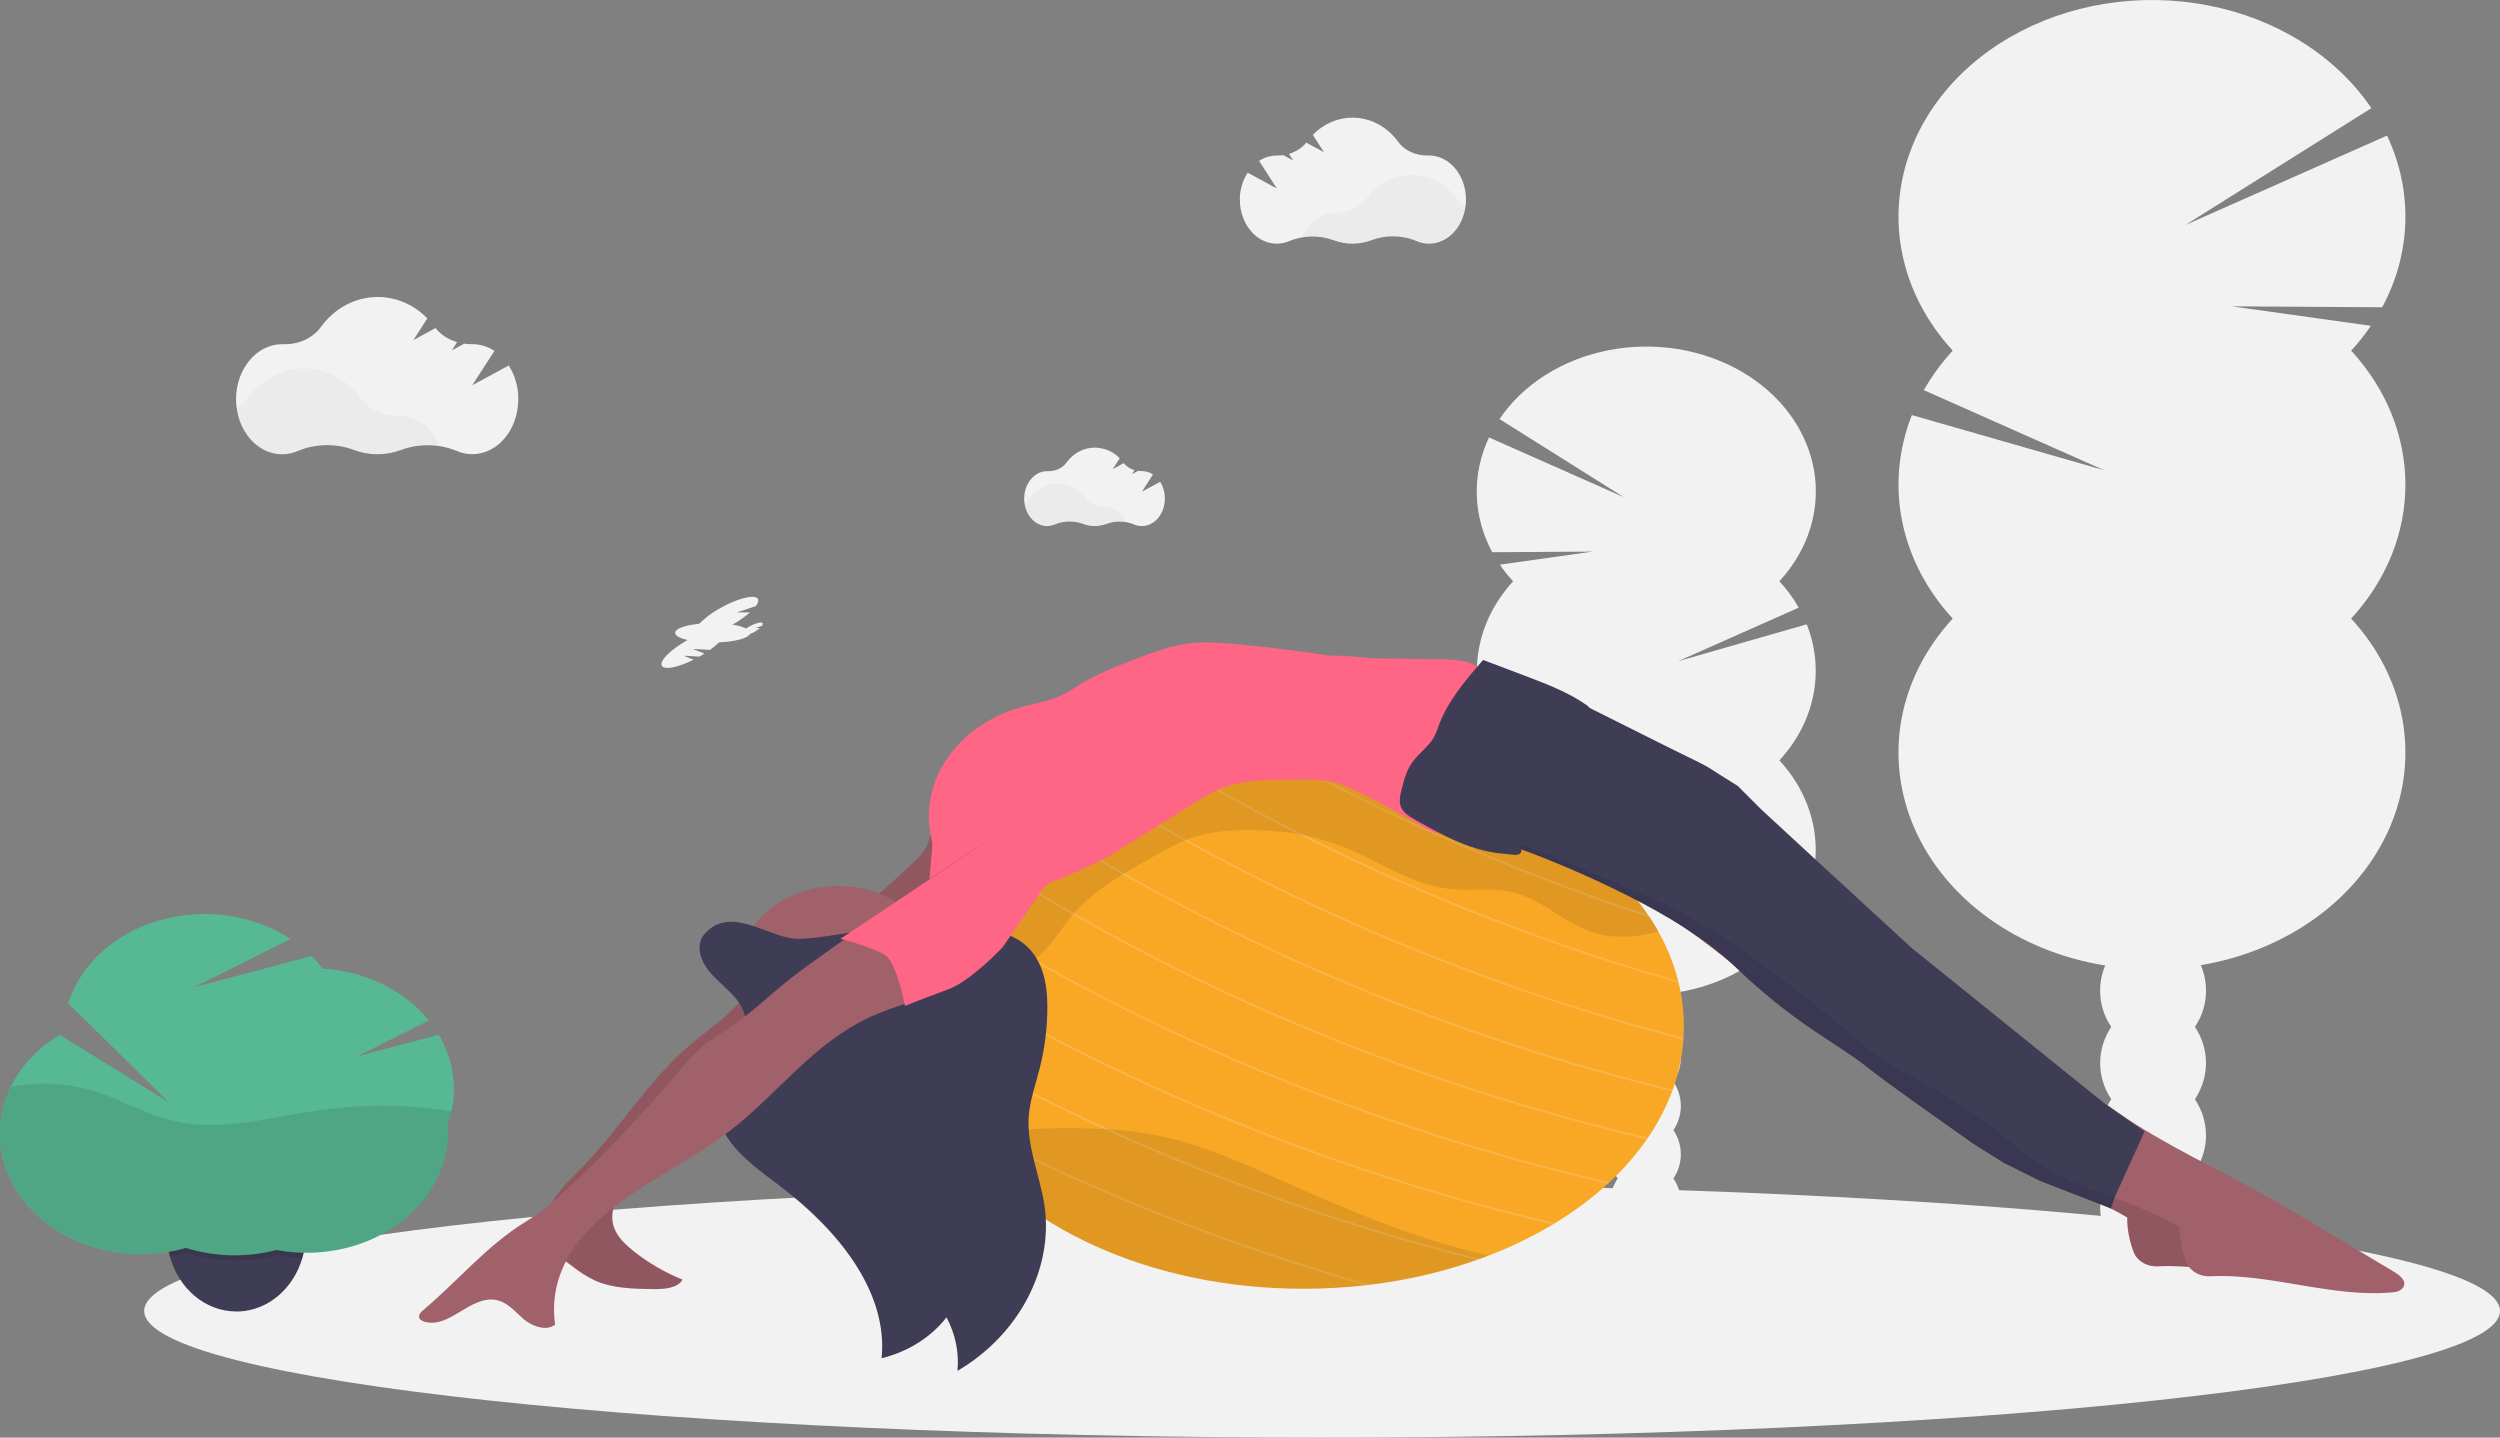 <svg width="633" height="364" viewBox="0 0 633 364" fill="none" xmlns="http://www.w3.org/2000/svg">
<rect x="0" y="0" width="633" height="364" fill="#808080" stroke="none"/>
<g clip-path="url(#clip0_478_1690)">
<path d="M595.312 88.78C597.147 86.79 598.814 84.691 600.303 82.499L565.098 77.561L603.173 77.801C606.827 71.007 608.821 63.648 609.031 56.173C609.242 48.698 607.666 41.265 604.399 34.329L553.319 56.981L600.428 27.381C596.014 20.862 590.077 15.19 582.987 10.718C575.897 6.246 567.805 3.07 559.217 1.387C550.628 -0.295 541.726 -0.448 533.066 0.939C524.405 2.325 516.171 5.222 508.877 9.447C501.583 13.672 495.385 19.136 490.668 25.498C485.952 31.861 482.819 38.985 481.464 46.427C480.109 53.87 480.561 61.471 482.792 68.757C485.023 76.044 488.986 82.86 494.432 88.78C491.581 91.881 489.127 95.234 487.114 98.783L532.811 119.078L484.089 105.1C480.665 113.745 479.818 122.984 481.623 131.979C483.428 140.975 487.828 149.444 494.426 156.619C487.606 164.034 483.136 172.826 481.448 182.147C479.761 191.468 480.913 201.004 484.794 209.834C488.674 218.663 495.152 226.489 503.601 232.555C512.051 238.621 522.187 242.722 533.031 244.463C532.182 246.509 531.753 248.665 531.763 250.836C531.725 254.049 532.689 257.211 534.556 259.999C532.725 262.799 531.763 265.954 531.763 269.162C531.763 272.37 532.725 275.524 534.556 278.324C532.725 281.124 531.763 284.279 531.763 287.487C531.763 290.695 532.725 293.849 534.556 296.65C532.725 299.45 531.763 302.604 531.763 305.812C531.763 309.02 532.725 312.175 534.556 314.975C532.689 317.763 531.725 320.925 531.763 324.137C531.763 332.419 537.759 339.128 545.161 339.128C552.563 339.128 558.56 332.419 558.56 324.137C558.595 320.925 557.629 317.762 555.761 314.975C557.596 312.176 558.559 309.021 558.559 305.812C558.559 302.604 557.596 299.449 555.761 296.65C557.596 293.85 558.559 290.696 558.559 287.487C558.559 284.278 557.596 281.123 555.761 278.324C557.596 275.525 558.559 272.37 558.559 269.162C558.559 265.953 557.596 262.798 555.761 259.999C557.629 257.212 558.595 254.049 558.56 250.836C558.569 248.635 558.127 246.449 557.255 244.377C568.036 242.563 578.092 238.414 586.459 232.327C594.827 226.241 601.227 218.419 605.046 209.613C608.865 200.806 609.976 191.309 608.271 182.03C606.567 172.751 602.105 164.002 595.312 156.619C604.212 146.95 609.05 135.003 609.05 122.7C609.05 110.396 604.212 98.45 595.312 88.78Z" fill="#F2F2F2"/>
<path d="M383.09 147.167C381.867 145.834 380.752 144.431 379.755 142.967L403.294 139.664L377.837 139.821C375.394 135.279 374.061 130.359 373.92 125.361C373.778 120.363 374.832 115.393 377.016 110.756L411.178 125.904L379.677 106.108C382.624 101.74 386.592 97.939 391.334 94.941C396.076 91.942 401.49 89.812 407.238 88.682C412.986 87.552 418.945 87.447 424.742 88.374C430.54 89.3 436.052 91.239 440.934 94.067C445.816 96.896 449.964 100.555 453.118 104.815C456.273 109.076 458.366 113.846 459.267 118.829C460.168 123.811 459.859 128.899 458.357 133.775C456.855 138.651 454.194 143.21 450.539 147.167C452.449 149.239 454.09 151.481 455.434 153.856L424.874 167.426L457.471 158.075C459.762 163.857 460.329 170.035 459.121 176.051C457.912 182.067 454.967 187.73 450.551 192.527C455.114 197.484 458.105 203.363 459.235 209.596C460.365 215.829 459.595 222.206 457.001 228.111C454.407 234.016 450.075 239.25 444.425 243.306C438.774 247.363 431.996 250.106 424.743 251.269C425.309 252.638 425.595 254.079 425.589 255.53C425.611 257.672 424.966 259.78 423.719 261.638C424.945 263.51 425.589 265.619 425.589 267.765C425.589 269.91 424.945 272.019 423.719 273.891C424.945 275.763 425.589 277.874 425.589 280.02C425.589 282.166 424.945 284.276 423.719 286.148C424.945 288.02 425.589 290.129 425.589 292.275C425.589 294.42 424.945 296.529 423.719 298.401C424.965 300.259 425.611 302.367 425.589 304.509C425.589 310.042 421.581 314.532 416.657 314.532C411.732 314.532 407.725 310.042 407.725 304.509C407.703 302.367 408.348 300.259 409.594 298.401C408.368 296.529 407.724 294.42 407.724 292.275C407.724 290.129 408.368 288.02 409.594 286.148C408.368 284.276 407.724 282.166 407.724 280.02C407.724 277.874 408.368 275.763 409.594 273.891C408.368 272.019 407.724 269.91 407.724 267.765C407.724 265.619 408.368 263.51 409.594 261.638C408.348 259.78 407.702 257.672 407.725 255.53C407.719 254.057 408.015 252.594 408.6 251.208C401.391 249.996 394.666 247.222 389.07 243.153C383.474 239.083 379.194 233.853 376.639 227.964C374.084 222.075 373.341 215.725 374.48 209.52C375.619 203.315 378.602 197.464 383.143 192.527C377.195 186.06 373.961 178.073 373.961 169.847C373.961 161.621 377.195 153.633 383.143 147.167H383.09Z" fill="#F2F2F2"/>
<path d="M334.754 364C499.471 364 633 349.642 633 331.931C633 314.22 499.471 299.862 334.754 299.862C170.038 299.862 36.509 314.22 36.509 331.931C36.509 349.642 170.038 364 334.754 364Z" fill="#F2F2F2"/>
<path d="M426.345 259.801C426.345 260.819 426.309 261.837 426.243 262.814C426.243 262.962 426.243 263.104 426.243 263.252C425.925 267.552 425.012 271.805 423.522 275.922C423.48 276.049 423.427 276.187 423.379 276.314C421.853 280.411 419.804 284.353 417.27 288.067L417.013 288.434C414.291 292.349 411.098 296.01 407.486 299.358L407.117 299.694C403.058 303.417 398.562 306.774 393.7 309.711C393.534 309.818 393.361 309.925 393.194 310.022C388.101 313.07 382.684 315.701 377.015 317.881C376.235 318.182 375.449 318.477 374.633 318.767L373.919 319.022C365.244 322.074 356.155 324.182 346.866 325.298L345.729 325.43C340.513 326.019 335.257 326.313 329.996 326.311C291.004 326.311 257.419 310.317 242.264 287.304C241.244 285.767 240.313 284.199 239.471 282.6L239.126 281.944C235.909 275.687 234.078 268.975 233.725 262.147C233.725 261.979 233.725 261.816 233.725 261.638C233.725 261.027 233.695 260.412 233.695 259.796C233.693 255.036 234.422 250.297 235.863 245.7C235.905 245.558 235.946 245.421 235.994 245.283C237.508 240.599 239.709 236.098 242.544 231.885C242.622 231.768 242.699 231.646 242.782 231.529C245.576 227.449 248.883 223.643 252.643 220.178C252.742 220.073 252.847 219.972 252.959 219.877L253.007 219.836C253.477 219.409 253.954 218.976 254.442 218.554L255.174 217.922C255.657 217.51 256.151 217.108 256.645 216.701H256.675C257.866 215.744 259.079 214.816 260.313 213.916C262.028 212.674 263.821 211.478 265.673 210.328L266.071 210.073C270.988 207.076 276.214 204.467 281.685 202.28C281.846 202.214 282.012 202.142 282.173 202.086C288.337 199.653 294.755 197.721 301.342 196.314C301.55 196.263 301.753 196.222 301.937 196.182C310.096 194.48 318.445 193.532 326.84 193.357C327.12 193.357 327.4 193.357 327.686 193.357C328.448 193.357 329.216 193.331 329.984 193.331C368.625 193.331 401.954 209.045 417.305 231.712C417.442 231.916 417.573 232.119 417.71 232.318L418.306 233.209C418.633 233.718 418.943 234.227 419.252 234.766C419.395 235.011 419.532 235.25 419.669 235.494C419.753 235.637 419.842 235.779 419.919 235.927C422.166 239.92 423.851 244.127 424.939 248.459C424.987 248.627 425.023 248.79 425.064 248.968C425.913 252.534 426.342 256.162 426.345 259.801Z" fill="#F9A826"/>
<g opacity="0.2">
<path d="M417.728 232.272C413.325 230.847 408.959 229.364 404.627 227.823C377.6 218.259 351.591 206.717 326.888 193.326H327.733C356.054 208.607 386.074 221.456 417.353 231.687C417.466 231.885 417.597 232.074 417.728 232.272Z" fill="#F2F2F2"/>
</g>
<g opacity="0.2">
<path d="M425.058 248.907C414.34 245.853 403.734 242.46 393.242 238.727C365.937 229.071 339.67 217.397 314.74 203.838C310.04 201.282 305.574 198.762 301.342 196.278L301.937 196.151C306.07 198.564 310.437 201.021 315.038 203.522C349.43 222.203 386.327 237.277 424.933 248.419C424.981 248.582 425.017 248.745 425.058 248.907Z" fill="#F2F2F2"/>
</g>
<g opacity="0.2">
<path d="M426.244 262.814C426.244 262.962 426.244 263.109 426.244 263.252C411.281 259.353 396.503 254.826 381.91 249.671C354.601 240.007 328.33 228.325 303.396 214.756C295.506 210.465 288.265 206.26 281.703 202.249L282.191 202.051C288.7 206.026 295.887 210.195 303.688 214.441C341.831 235.169 383.049 251.438 426.244 262.814Z" fill="#F2F2F2"/>
</g>
<g opacity="0.2">
<path d="M423.493 275.917C423.451 276.054 423.397 276.187 423.35 276.319C405.403 271.94 387.764 266.689 370.519 260.59C343.212 250.93 316.945 239.249 292.017 225.68C282.215 220.351 273.42 215.148 265.673 210.297L266.072 210.048C273.813 214.879 282.555 220.055 292.309 225.365C332.991 247.48 377.167 264.503 423.493 275.917Z" fill="#F2F2F2"/>
</g>
<g opacity="0.2">
<path d="M417.241 288.067L416.984 288.434C397.315 283.831 378.001 278.18 359.158 271.514C331.851 261.85 305.582 250.17 280.65 236.604C270.145 230.888 260.784 225.314 252.662 220.167C252.757 220.071 252.865 219.969 252.978 219.872C261.112 225.013 270.467 230.562 280.965 236.288C312.15 253.265 358.86 274.384 417.241 288.067Z" fill="#F2F2F2"/>
</g>
<g opacity="0.2">
<path d="M407.463 299.358L407.094 299.694C386.915 295.034 367.109 289.27 347.796 282.438C320.488 272.775 294.219 261.095 269.288 247.528C259.331 242.102 250.399 236.813 242.545 231.885C242.622 231.768 242.7 231.651 242.783 231.534C250.637 236.467 259.593 241.771 269.58 247.207C301.069 264.346 348.344 285.69 407.463 299.358Z" fill="#F2F2F2"/>
</g>
<g opacity="0.2">
<path d="M393.677 309.711C393.511 309.818 393.338 309.925 393.171 310.022C373.878 305.465 354.93 299.901 336.434 293.361C309.126 283.7 282.857 272.019 257.926 258.452C249.887 254.074 242.509 249.798 235.846 245.7C235.887 245.563 235.929 245.426 235.977 245.288C242.688 249.396 250.113 253.723 258.224 258.136C289.278 275.036 335.69 296.024 393.677 309.711Z" fill="#F2F2F2"/>
</g>
<g opacity="0.2">
<path d="M374.627 318.767L373.913 319.022C357.343 314.85 341.044 309.931 325.084 304.285C309.601 298.813 294.351 292.639 279.476 285.833C268.281 280.702 257.314 275.216 246.576 269.376C242.086 266.932 237.81 264.523 233.749 262.147C233.749 261.979 233.749 261.817 233.749 261.638C237.909 264.065 242.294 266.535 246.903 269.05C256.687 274.38 268.001 280.111 280.72 285.899C310.646 299.535 342.108 310.547 374.627 318.767Z" fill="#F2F2F2"/>
</g>
<g opacity="0.2">
<path d="M346.866 325.298L345.729 325.431C334.943 322.346 324.264 318.937 313.692 315.204C290.817 307.109 268.667 297.59 247.422 286.724C244.77 285.366 242.13 283.992 239.502 282.6L239.156 281.944C242.05 283.485 245.063 285.054 248.196 286.652C279.374 302.515 312.454 315.471 346.866 325.298Z" fill="#F2F2F2"/>
</g>
<path opacity="0.1" d="M376.992 317.881C376.212 318.182 375.426 318.477 374.61 318.767L373.895 319.022C365.228 322.072 356.148 324.181 346.866 325.298L345.729 325.43C340.513 326.019 335.258 326.313 329.997 326.311C291.005 326.311 257.42 310.317 242.265 287.304C243.968 287.08 245.677 286.891 247.392 286.723L248.166 286.652C252.775 286.235 257.42 286.001 262.052 285.833C267.848 285.573 273.656 285.573 279.452 285.833C279.857 285.833 280.262 285.873 280.643 285.904C284.593 286.143 288.516 286.633 292.38 287.37C304.141 289.65 314.919 294.603 325.602 299.383C342.103 306.744 358.973 313.921 376.992 317.881Z" fill="black"/>
<path opacity="0.1" d="M417.329 231.667C401.978 208.999 368.649 193.285 330.008 193.285C329.24 193.285 328.472 193.285 327.71 193.285H326.864C318.468 193.459 310.119 194.406 301.961 196.111L301.366 196.238C294.78 197.649 288.363 199.582 282.197 202.01L281.709 202.209C276.237 204.396 271.011 207.006 266.095 210.007L265.696 210.257C261.121 213.076 256.879 216.271 253.031 219.796C252.53 224.138 251.673 228.388 249.458 232.303C247.898 235.052 246.284 237.699 248.493 240.447C249.976 242.295 253.185 244.637 255.919 244.728C263.428 244.988 267.602 236.406 271.139 232.13C276.558 225.584 284.591 221.038 292.439 216.645C295.792 214.767 299.18 212.873 302.962 211.748C306.15 210.866 309.467 210.367 312.817 210.267C321.945 209.829 331.277 211.015 339.613 214.247C349.141 217.938 357.597 224.301 367.994 225.181C372.704 225.579 377.521 224.8 382.136 225.721C390.336 227.365 396.023 233.978 404.002 236.289C409.165 237.785 414.721 237.307 419.973 235.841C419.294 234.619 418.566 233.416 417.788 232.232C417.597 232.074 417.466 231.885 417.329 231.667Z" fill="black"/>
<path d="M183.789 257.174C180.966 259.719 177.798 261.954 174.886 264.423C164.102 273.586 157.188 285.492 147.494 295.474C144.88 298.167 142.039 300.753 140.092 303.827C138.145 306.902 137.168 310.643 138.562 313.932C139.753 316.752 142.498 318.864 145.166 320.814C146.811 322.105 148.619 323.237 150.555 324.189C155.033 326.225 160.333 326.337 165.406 326.403C168.205 326.439 171.617 326.169 172.814 324.005C168.279 322.158 164.101 319.727 160.428 316.797C158.326 315.118 156.343 313.193 155.491 310.847C154.038 306.846 156.188 302.488 159.231 299.205C162.274 295.922 166.198 293.29 169.169 289.961C172.141 286.632 174.058 282.809 177.637 280.091C180.114 278.213 183.193 277.037 185.974 275.474C190.035 273.188 193.388 270.114 196.693 267.07L214.259 250.918C214.683 250.609 214.974 250.188 215.087 249.722C215.158 249.116 214.634 248.587 214.134 248.149C210.311 244.795 203.106 238.905 197.854 243.323C192.792 247.579 188.689 252.756 183.789 257.174Z" fill="#A0616A"/>
<path opacity="0.1" d="M183.789 257.174C180.966 259.719 177.798 261.954 174.886 264.423C164.102 273.586 157.188 285.492 147.494 295.474C144.88 298.167 142.039 300.753 140.092 303.827C138.145 306.902 137.168 310.643 138.562 313.932C139.753 316.752 142.498 318.864 145.166 320.814C146.811 322.105 148.619 323.237 150.555 324.189C155.033 326.225 160.333 326.337 165.406 326.403C168.205 326.439 171.617 326.169 172.814 324.005C168.279 322.158 164.101 319.727 160.428 316.797C158.326 315.118 156.343 313.193 155.491 310.847C154.038 306.846 156.188 302.488 159.231 299.205C162.274 295.922 166.198 293.29 169.169 289.961C172.141 286.632 174.058 282.809 177.637 280.091C180.114 278.213 183.193 277.037 185.974 275.474C190.035 273.188 193.388 270.114 196.693 267.07L214.259 250.918C214.683 250.609 214.974 250.188 215.087 249.722C215.158 249.116 214.634 248.587 214.134 248.149C210.311 244.795 203.106 238.905 197.854 243.323C192.792 247.579 188.689 252.756 183.789 257.174Z" fill="black"/>
<path d="M208.894 227.813C212.437 227.172 216.254 228.785 219.678 227.783C221.619 227.212 223.102 225.889 224.501 224.606L230.218 219.399C231.831 217.928 233.475 216.426 234.469 214.594C235.351 212.975 235.66 211.188 236.089 209.437C237.137 204.957 238.93 200.366 242.866 197.281C247.772 193.423 255.335 192.7 261.635 194.543C267.935 196.385 273.062 200.498 276.832 205.202C273.461 208.663 269.686 211.86 266.322 215.321C265.246 216.533 263.982 217.614 262.564 218.533C260.995 219.351 259.308 219.99 257.544 220.432C251.488 222.265 245.039 224.917 242.544 229.982C241.675 231.743 241.353 233.662 240.877 235.53C239.96 239.063 238.286 242.56 235.261 245.09C232.236 247.62 227.669 249.004 223.638 247.91C219.177 246.698 216.444 242.962 214.146 239.48C211.702 235.846 209.93 231.91 208.894 227.813Z" fill="#A0616A"/>
<path opacity="0.1" d="M208.894 227.813C212.437 227.172 216.254 228.785 219.678 227.783C221.619 227.212 223.102 225.889 224.501 224.606L230.218 219.399C231.831 217.928 233.475 216.426 234.469 214.594C235.351 212.975 235.66 211.188 236.089 209.437C237.137 204.957 238.93 200.366 242.866 197.281C247.772 193.423 255.335 192.7 261.635 194.543C267.935 196.385 273.062 200.498 276.832 205.202C273.461 208.663 269.686 211.86 266.322 215.321C265.246 216.533 263.982 217.614 262.564 218.533C260.995 219.351 259.308 219.99 257.544 220.432C251.488 222.265 245.039 224.917 242.544 229.982C241.675 231.743 241.353 233.662 240.877 235.53C239.96 239.063 238.286 242.56 235.261 245.09C232.236 247.62 227.669 249.004 223.638 247.91C219.177 246.698 216.444 242.962 214.146 239.48C211.702 235.846 209.93 231.91 208.894 227.813Z" fill="black"/>
<path d="M364.022 207.594C386.401 214.441 408.648 222.55 427.143 235.337C435.611 241.196 443.156 247.956 451.207 254.232C455.423 257.52 459.775 260.671 464.128 263.827L495.028 286.225C498.851 288.999 502.692 291.778 506.937 294.099C516.924 299.587 528.833 302.376 538.611 308.276C538.593 311.322 539.177 314.35 540.338 317.23C540.781 318.29 541.618 319.197 542.722 319.812C543.825 320.428 545.134 320.717 546.447 320.635C561.847 319.877 577.46 326.265 592.972 324.657C593.42 324.615 593.85 324.485 594.229 324.278C594.608 324.07 594.926 323.791 595.158 323.461C596.2 321.903 594.419 320.447 592.859 319.516L571.797 306.912C568.325 304.835 564.854 302.758 561.317 300.768C548.526 293.58 534.865 287.477 523.009 279.225C520.479 277.464 518.043 275.611 515.602 273.753C502.692 263.949 489.776 254.135 477.539 243.72C459.752 228.577 442.929 211.682 425.297 196.406C423.621 194.882 421.814 193.468 419.89 192.176C418.009 191.03 416.038 189.998 413.989 189.086L391.605 178.574C388.217 176.981 384.459 175.337 380.678 175.963C379.741 175.766 378.762 175.769 377.827 175.974C376.892 176.178 376.03 176.576 375.319 177.134C373.878 178.269 372.937 179.77 371.984 181.242C370.74 183.023 369.76 184.929 369.066 186.917C368.268 189.62 368.53 192.517 367.607 195.174C367.012 196.93 365.904 198.533 365.154 200.264C364.17 202.611 363.784 205.11 364.022 207.594Z" fill="#A0616A"/>
<path opacity="0.1" d="M364.022 207.594C386.401 214.441 408.648 222.55 427.143 235.337C435.611 241.196 443.156 247.956 451.207 254.232C455.423 257.52 459.775 260.671 464.128 263.827L495.028 286.225C498.851 288.999 502.692 291.778 506.937 294.099C516.924 299.587 528.833 302.376 538.611 308.276C538.593 311.322 539.177 314.35 540.338 317.23C540.781 318.29 541.618 319.197 542.722 319.812C543.825 320.428 545.134 320.717 546.447 320.635C561.847 319.877 577.46 326.265 592.972 324.657C593.42 324.615 593.85 324.485 594.229 324.278C594.608 324.07 594.926 323.791 595.158 323.461C596.2 321.903 594.419 320.447 592.859 319.516L571.797 306.912C568.325 304.835 564.854 302.758 561.317 300.768C548.526 293.58 534.865 287.477 523.009 279.225C520.479 277.464 518.043 275.611 515.602 273.753C502.692 263.949 489.776 254.135 477.539 243.72C459.752 228.577 442.929 211.682 425.297 196.406C423.621 194.882 421.814 193.468 419.89 192.176C418.009 191.03 416.038 189.998 413.989 189.086L391.605 178.574C388.217 176.981 384.459 175.337 380.678 175.963C379.741 175.766 378.762 175.769 377.827 175.974C376.892 176.178 376.03 176.576 375.319 177.134C373.878 178.269 372.937 179.77 371.984 181.242C370.74 183.023 369.76 184.929 369.066 186.917C368.268 189.62 368.53 192.517 367.607 195.174C367.012 196.93 365.904 198.533 365.154 200.264C364.17 202.611 363.784 205.11 364.022 207.594Z" fill="black"/>
<path d="M212.187 267.401C226.102 267.401 237.382 257.758 237.382 245.863C237.382 233.969 226.102 224.326 212.187 224.326C198.272 224.326 186.992 233.969 186.992 245.863C186.992 257.758 198.272 267.401 212.187 267.401Z" fill="#A0616A"/>
<path d="M365.087 166.936C368.776 166.993 372.965 167.253 375.288 169.847C377.61 172.44 377.086 175.995 376.499 179.193C374.663 189.302 372.753 199.592 367.646 208.735C367.289 209.56 366.653 210.262 365.83 210.742C364.362 211.425 362.621 210.623 361.216 209.837C350.984 204.085 340.752 197.892 329.09 195.145C328.387 195.063 327.741 194.752 327.273 194.269C327.113 193.966 327.022 193.637 327.003 193.301C326.985 192.966 327.041 192.63 327.167 192.314C328.328 187.63 329.795 183.002 330.707 178.266C331.256 175.441 330.239 168.66 333.004 166.908C335.932 165.043 344.366 166.62 347.831 166.671L365.087 166.936Z" fill="#FF6584"/>
<path d="M377.361 210.129C399.739 216.976 421.986 225.085 440.452 237.866C448.92 243.731 456.465 250.49 464.516 256.767C468.732 260.055 473.085 263.206 477.438 266.357L508.337 288.755C512.16 291.524 516.001 294.308 520.246 296.624C530.274 302.132 542.184 304.911 551.926 310.786C551.908 313.834 552.492 316.863 553.653 319.745C554.097 320.804 554.934 321.711 556.037 322.326C557.141 322.941 558.449 323.23 559.762 323.15C575.162 322.386 590.775 328.78 606.287 327.171C606.735 327.129 607.166 326.998 607.545 326.79C607.924 326.581 608.241 326.301 608.473 325.97C609.515 324.443 607.734 322.957 606.174 322.025L585.112 309.426C581.64 307.35 578.169 305.273 574.632 303.282C561.864 296.095 548.204 289.992 536.348 281.745C533.817 279.984 531.382 278.126 528.94 276.273C516.031 266.469 503.115 256.655 490.872 246.24C473.091 231.096 456.268 214.201 438.636 198.9C436.95 197.396 435.137 196.001 433.211 194.726C431.329 193.584 429.357 192.553 427.31 191.641L404.926 181.13C401.538 179.536 397.78 177.892 393.999 178.518C393.063 178.319 392.083 178.321 391.148 178.525C390.213 178.728 389.351 179.126 388.64 179.684C387.199 180.819 386.258 182.326 385.305 183.797C384.062 185.577 383.082 187.482 382.387 189.467C381.589 192.17 381.851 195.067 380.928 197.729C380.333 199.485 379.225 201.089 378.475 202.819C377.5 205.161 377.12 207.653 377.361 210.129Z" fill="#A0616A"/>
<path d="M384.787 211.707L385.496 202.896C385.698 200.432 385.9 197.938 386.788 195.591C387.794 192.929 389.628 190.562 391.492 188.261C392.487 186.919 393.688 185.699 395.065 184.632C397.095 183.171 399.722 182.377 401.615 180.794C402.157 180.341 402.663 179.674 402.342 179.088C402.193 178.87 401.99 178.682 401.746 178.539C397.078 175.265 391.48 173.138 385.954 171.046L375.509 167.095C371.115 172.186 366.643 177.434 364.38 183.471C364.038 184.544 363.61 185.595 363.1 186.617C361.76 189.004 359.217 190.745 357.603 193.005C356.085 195.133 355.454 197.622 354.852 200.061C354.495 201.491 354.15 203.018 354.751 204.387C355.418 205.914 357.133 206.902 358.693 207.793C365.607 211.666 372.907 215.662 381.155 216.212C382.667 216.309 384.68 216.955 385.162 215.703C385.502 214.863 384.71 212.735 384.787 211.707Z" fill="#3F3D56"/>
<path d="M178.399 236.467C175.791 239.455 177.542 243.807 180.245 246.734C182.949 249.661 186.563 252.114 188.076 255.612C191.702 263.975 181.585 272.41 181.93 281.308C182.24 289.238 190.44 294.985 197.413 300.254C212.228 311.453 224.888 327.06 223.221 343.919C229.96 342.231 235.783 338.558 239.656 333.55C241.918 337.792 242.873 342.458 242.431 347.105C257.961 338.019 266.804 321.221 264.464 305.263C263.35 297.709 259.944 290.343 260.474 282.748C260.76 278.63 262.195 274.644 263.231 270.613C264.551 265.415 265.21 260.111 265.196 254.792C265.196 248.724 263.88 241.985 258.283 238.253C253.519 235.082 246.969 234.975 240.93 235.001C234.553 235.036 228.175 235.062 221.81 235.403C215.313 235.749 208.614 237.582 202.218 237.719C195.096 237.872 185.063 228.831 178.399 236.467Z" fill="#3F3D56"/>
<path d="M273.623 196.625C269.412 197.812 265.62 199.891 262.601 202.667C260.701 204.428 259.129 206.439 257.158 208.144C254.812 210.18 251.947 211.707 249.202 213.336C243.956 216.441 239.043 219.928 234.137 223.41L209.96 240.564C206.179 243.247 202.398 245.935 198.831 248.826C194.43 252.389 190.369 256.278 185.671 259.561C182.92 261.486 179.96 263.201 177.435 265.344C175.053 267.38 173.124 269.727 171.171 272.053C163.214 281.495 154.666 290.562 145.565 299.215C141.7 302.896 137.705 306.52 133.006 309.396C123.264 315.397 115.869 324.382 107.306 331.585C106.579 332.196 105.781 333.066 106.228 333.855C106.494 334.233 106.921 334.508 107.419 334.624C113.683 336.619 119.078 327.93 125.605 329.162C128.582 329.722 130.41 332.129 132.542 333.967C134.674 335.805 138.33 337.159 140.557 335.402C139.794 330.291 140.571 325.098 142.814 320.315C146.464 312.572 153.705 306.469 161.435 301.358C169.164 296.248 177.578 291.89 184.837 286.296C197.014 276.914 205.911 264.117 220.357 257.495C226.014 254.899 232.267 253.382 237.906 250.725C248.821 245.563 256.455 236.472 262.422 227.121C263.124 225.839 264.075 224.667 265.233 223.654C266.478 222.816 267.863 222.142 269.341 221.654C277.014 218.627 283.898 214.315 289.588 208.974C287.801 207.879 286.128 206.708 284.347 205.609C282.898 204.789 281.572 203.819 280.399 202.723C279.208 201.521 278.434 200.081 277.422 198.768C276.41 197.454 275.35 197.098 273.623 196.625Z" fill="#A0616A"/>
<path d="M254 198.5C258.075 198.5 262.302 201.227 264 202.341L258 207L236 221.5L237 213.318C237 212.682 237.611 210.168 240.057 205.205C243.113 199 248.906 198.5 254 198.5Z" fill="#FF6584" stroke="#FF6584"/>
<path d="M338.679 198.197C337.106 197.118 337.053 195.143 337.13 193.397C337.388 188.042 337.642 182.689 337.893 177.337C338.065 173.565 338.488 169.34 341.817 166.866C332.19 165.214 322.484 163.946 312.698 163.064C308.815 162.713 304.879 162.423 301.009 162.906C296.346 163.486 291.975 165.156 287.676 166.81C282.912 168.643 278.118 170.491 273.849 173.061C272.205 174.147 270.491 175.153 268.716 176.075C265.476 177.602 261.755 178.111 258.265 179.129C250.202 181.474 243.46 186.318 239.37 192.705C235.28 199.091 234.14 206.556 236.173 213.626C237.364 210.995 238.197 208.241 239.591 205.68C240.984 203.12 243.039 200.702 245.962 199.394C249.011 198.04 252.691 198.05 256.008 198.829C259.325 199.607 262.308 201.109 265.286 202.626C271.919 206.062 278.696 210.073 281.846 216.126C288.396 211.962 295.095 207.981 301.658 203.797C304.504 201.99 307.392 200.167 310.691 199.073C315.026 197.632 319.784 197.546 324.435 197.47C329.085 197.393 334.129 197.169 338.679 198.197Z" fill="#FF6584"/>
<path d="M236.149 213.138L235.357 222.529L238.216 220.513L236.787 212.206L236.149 213.138Z" fill="#FF6584"/>
<path d="M128.82 92.532L119.578 97.541L125.188 88.847C123.598 87.762 121.63 87.162 119.596 87.142H119.447C118.805 87.15 118.164 87.109 117.53 87.019L114.398 88.72L115.744 86.633C113.523 85.969 111.605 84.722 110.265 83.069L104.656 86.124L108.199 80.621C104.918 77.256 100.499 75.195 95.64 75.195C89.811 75.195 84.618 78.157 81.265 82.774C80.272 84.159 78.867 85.295 77.194 86.065C75.52 86.835 73.637 87.212 71.738 87.157H71.422C64.985 87.157 59.769 93.392 59.769 101.089C59.769 108.786 64.985 115.021 71.422 115.021C72.838 115.016 74.232 114.717 75.483 114.151C77.673 113.241 80.069 112.749 82.504 112.708C84.938 112.668 87.354 113.08 89.584 113.917C91.471 114.638 93.514 115.011 95.581 115.011C97.647 115.011 99.691 114.638 101.577 113.917C103.791 113.096 106.185 112.693 108.598 112.733C111.01 112.773 113.384 113.257 115.559 114.151C116.798 114.705 118.174 114.997 119.572 115.001C126.01 115.001 131.226 108.76 131.226 101.069C131.277 98.096 130.45 95.159 128.82 92.532Z" fill="#F2F2F2"/>
<path opacity="0.03" d="M111.402 112.919C108.04 112.372 104.563 112.694 101.416 113.845C99.527 114.561 97.483 114.929 95.416 114.924C93.35 114.92 91.308 114.544 89.423 113.82C87.193 112.984 84.776 112.572 82.342 112.614C79.907 112.655 77.512 113.148 75.322 114.059C74.07 114.623 72.676 114.92 71.261 114.924C65.544 114.924 60.786 110.002 59.798 103.507C60.94 102.795 61.911 101.902 62.656 100.875C66.003 96.258 71.201 93.29 77.031 93.29C82.861 93.29 87.988 96.218 91.323 100.789C92.325 102.172 93.73 103.31 95.399 104.091C97.069 104.873 98.947 105.271 100.85 105.248H100.999C105.543 105.248 109.485 108.368 111.402 112.919Z" fill="black"/>
<path d="M293.75 122L289.141 124.479L291.94 120.132C291.148 119.59 290.167 119.291 289.153 119.282H289.105C288.786 119.285 288.467 119.264 288.152 119.221L286.586 120.066L287.259 119.048C286.151 118.718 285.194 118.096 284.526 117.271L281.727 118.798L283.514 116.055C282.765 115.226 281.809 114.552 280.716 114.082C279.623 113.611 278.42 113.357 277.196 113.336C274.29 113.336 271.699 114.813 270.05 117.119C269.553 117.811 268.851 118.378 268.014 118.761C267.177 119.145 266.235 119.332 265.286 119.302H265.131C261.922 119.302 259.319 122.413 259.319 126.251C259.319 130.089 261.922 133.199 265.131 133.199C265.837 133.196 266.532 133.048 267.156 132.766C268.247 132.31 269.442 132.063 270.657 132.043C271.872 132.022 273.077 132.229 274.188 132.649C275.125 133.007 276.139 133.194 277.166 133.199C278.192 133.2 279.206 133.016 280.143 132.659C281.247 132.25 282.441 132.048 283.645 132.069C284.848 132.089 286.032 132.33 287.116 132.776C287.736 133.053 288.424 133.197 289.123 133.199C292.333 133.199 294.935 130.089 294.935 126.251C294.964 124.771 294.556 123.309 293.75 122Z" fill="#F2F2F2"/>
<path opacity="0.03" d="M285.062 132.171C283.385 131.898 281.652 132.059 280.084 132.634C279.145 132.987 278.131 133.17 277.106 133.173C276.07 133.174 275.045 132.987 274.099 132.624C272.986 132.207 271.781 132.003 270.567 132.024C269.353 132.045 268.158 132.291 267.066 132.746C266.442 133.028 265.748 133.177 265.042 133.178C262.189 133.178 259.819 130.72 259.325 127.482C259.894 127.127 260.377 126.681 260.748 126.169C262.422 123.863 265.012 122.387 267.894 122.387C270.776 122.387 273.361 123.848 275.04 126.123C275.541 126.815 276.244 127.383 277.078 127.774C277.913 128.165 278.852 128.364 279.804 128.353H279.875C282.138 128.343 284.109 129.9 285.062 132.171Z" fill="black"/>
<path d="M315.901 43.716L323.303 47.732L318.807 40.743C320.081 39.876 321.657 39.396 323.285 39.379H323.404C323.919 39.383 324.432 39.35 324.941 39.282L327.454 40.641L326.358 38.961C328.135 38.432 329.671 37.436 330.747 36.116L335.242 38.549L332.402 34.141C335.028 31.443 338.571 29.794 342.466 29.794C347.14 29.794 351.297 32.166 353.982 35.867C354.776 36.974 355.899 37.882 357.237 38.498C358.575 39.114 360.08 39.416 361.598 39.374H361.848C367.005 39.374 371.186 44.367 371.186 50.537C371.186 56.706 367.017 61.695 361.848 61.695C360.715 61.692 359.6 61.454 358.597 61.003C356.84 60.27 354.918 59.874 352.964 59.842C351.01 59.809 349.072 60.141 347.283 60.814C345.763 61.393 344.118 61.693 342.454 61.695C340.812 61.694 339.19 61.399 337.69 60.83C335.916 60.173 333.998 59.85 332.065 59.883C330.133 59.915 328.231 60.302 326.489 61.018C325.493 61.459 324.389 61.691 323.267 61.695C318.11 61.695 313.93 56.701 313.93 50.537C313.908 48.158 314.586 45.812 315.901 43.716Z" fill="#F2F2F2"/>
<path opacity="0.03" d="M329.836 60.051C332.531 59.612 335.317 59.871 337.839 60.794C339.35 61.371 340.987 61.669 342.642 61.669C344.297 61.669 345.933 61.371 347.444 60.794C349.234 60.124 351.172 59.793 353.125 59.826C355.079 59.858 357.001 60.253 358.758 60.982C359.759 61.438 360.876 61.677 362.01 61.68C366.589 61.68 370.4 57.735 371.198 52.517C370.281 51.947 369.502 51.229 368.905 50.405C366.22 46.709 362.057 44.332 357.389 44.332C352.72 44.332 348.605 46.678 345.92 50.338C345.117 51.442 343.995 52.35 342.662 52.974C341.329 53.598 339.83 53.918 338.31 53.902H338.19C334.534 53.907 331.384 56.406 329.836 60.051Z" fill="black"/>
<path d="M193.078 157.775C192.768 157.373 191.25 157.775 189.69 158.645C189.416 158.803 189.154 158.966 188.916 159.129C187.83 158.647 186.659 158.321 185.45 158.162L185.515 158.121C187.09 157.239 188.549 156.215 189.868 155.067H186.516L191.381 153.469C191.976 152.659 192.167 151.982 191.839 151.56C190.958 150.43 186.706 151.519 182.312 154.003C180.331 155.082 178.551 156.409 177.03 157.938C173.457 158.294 170.95 159.19 170.95 160.234C170.95 160.957 172.141 161.608 174.076 162.061L173.963 162.122C169.592 164.601 166.758 167.533 167.639 168.663C168.413 169.681 171.807 168.928 175.607 167.039L173.088 166.021L177.06 166.256L177.143 166.21C177.566 165.97 177.971 165.726 178.364 165.482L175.386 164.301L179.751 164.555C180.577 163.971 181.35 163.333 182.062 162.647C186.129 162.463 189.309 161.628 189.862 160.549C190.2 160.418 190.53 160.272 190.851 160.112C191.411 159.8 191.93 159.439 192.399 159.032H191.208L192.941 158.462C193.132 158.167 193.197 157.928 193.078 157.775Z" fill="#F2F2F2"/>
<path d="M77.4 312.399C77.414 314.141 77.215 315.88 76.805 317.586C76.722 317.907 76.638 318.223 76.555 318.528C74.334 326.138 68.069 331.707 60.596 332.063C60.346 332.063 60.096 332.063 59.834 332.063C51.932 332.063 45.25 326.235 43.041 318.207C42.982 317.994 42.928 317.78 42.868 317.566C42.449 315.86 42.239 314.122 42.243 312.379C42.243 301.506 50.121 292.695 59.834 292.695C69.546 292.695 77.4 301.526 77.4 312.399Z" fill="#3F3D56"/>
<path opacity="0.1" d="M77.4 312.399C77.414 314.141 77.215 315.88 76.805 317.586C76.722 317.907 76.638 318.223 76.555 318.528C76.287 318.528 76.031 318.528 75.763 318.502C73.827 318.41 71.903 318.184 70.01 317.825C68.332 318.274 66.616 318.614 64.877 318.844C63.546 319.015 62.204 319.122 60.858 319.164C60.405 319.164 59.953 319.164 59.5 319.164C57.889 319.165 56.279 319.074 54.683 318.889C52.102 318.596 49.568 318.058 47.126 317.286C45.787 317.666 44.423 317.979 43.041 318.222C42.982 318.009 42.928 317.795 42.868 317.581C42.449 315.876 42.239 314.137 42.243 312.394C42.243 301.521 50.121 292.71 59.834 292.71C69.546 292.71 77.4 301.526 77.4 312.399Z" fill="black"/>
<path d="M114.928 275.728C114.93 270.954 113.619 266.246 111.099 261.985L90.406 267.487L108.568 258.355C105.524 254.592 101.529 251.462 96.88 249.196C92.23 246.93 87.045 245.586 81.706 245.263C80.853 244.146 79.916 243.078 78.901 242.066L49.163 249.971L73.542 237.744C68.883 234.686 63.414 232.656 57.619 231.835C51.824 231.014 45.881 231.427 40.317 233.038C34.754 234.648 29.74 237.407 25.721 241.069C21.702 244.731 18.801 249.184 17.275 254.033L42.732 279.078L15.09 262.015C8.068 266.245 3.063 272.495 0.989 279.621C-1.084 286.747 -0.088 294.273 3.796 300.823C7.681 307.372 14.194 312.508 22.143 315.289C30.093 318.071 38.949 318.314 47.091 315.973C54.446 318.276 62.481 318.458 69.969 316.492C75.193 317.473 80.608 317.441 85.816 316.398C91.023 315.355 95.891 313.327 100.061 310.464C104.231 307.601 107.598 303.976 109.913 299.854C112.228 295.732 113.433 291.219 113.439 286.647C113.439 285.965 113.409 285.293 113.356 284.611C114.39 281.733 114.919 278.739 114.928 275.728Z" fill="#57B894"/>
<path opacity="0.1" d="M114.308 281.399C103.383 279.63 92.18 279.508 81.206 281.038C68.784 282.799 56.088 286.662 43.94 283.837C36.795 282.178 30.637 278.345 23.694 276.202C16.968 274.2 9.723 273.837 2.769 275.153C0.117 280.571 -0.654 286.528 0.549 292.311C1.751 298.093 4.877 303.458 9.552 307.762C14.227 312.066 20.253 315.129 26.91 316.583C33.567 318.037 40.573 317.822 47.09 315.962C54.445 318.269 62.48 318.455 69.969 316.492C75.193 317.473 80.608 317.441 85.815 316.398C91.023 315.355 95.891 313.327 100.061 310.464C104.231 307.601 107.597 303.976 109.913 299.854C112.228 295.732 113.433 291.219 113.439 286.647C113.439 285.965 113.409 285.293 113.355 284.611C113.744 283.557 114.062 282.484 114.308 281.399Z" fill="black"/>
<path d="M438.5 244C425.7 231.6 397.5 219.5 385 215L383.5 211.5L390.5 211L406 215L440.5 232L462 247.5L512.5 285L535.5 303L534.5 306L516.5 299L507.5 294.5L499.5 289.5C493.167 285 478.5 274.8 472.5 270C465 264 454.5 259.5 438.5 244Z" fill="#393751"/>
<path d="M507.5 288C518.3 297.6 530.666 302 535.5 303L539.25 294.75L543 286.5L533 279.5L484 240L459 217L446 205L440 199L432 194L402 179C401 179.667 396.652 182.088 392 185.5C384.5 191 385 195.5 384 199.5C383.2 202.7 384 210.333 384 213.5C387.667 214.5 400.3 219.6 419.5 228C438.7 236.4 465 258.667 476.5 268.5C481.667 271.5 496.7 278.4 507.5 288Z" fill="#3F3D56"/>
<path d="M284.5 213.5C285.7 211.1 270.667 205.5 264.5 202.5C262.167 204.333 256.7 208.6 253.5 211C250.3 213.4 225.833 229.667 214 237.5C216.5 238.167 222.1 239.9 224.5 241.5C226.9 243.1 228.833 250.5 229.5 254C231.167 253.333 235.6 251.6 240 250C244.4 248.4 250.833 242.333 253.5 239.5L264.5 223.5C269.667 221.5 283.3 215.9 284.5 213.5Z" fill="#FF6584" stroke="#FF6584"/>
</g>
<defs>
<clipPath id="clip0_478_1690">
<rect width="633" height="364" fill="white"/>
</clipPath>
</defs>
</svg>
